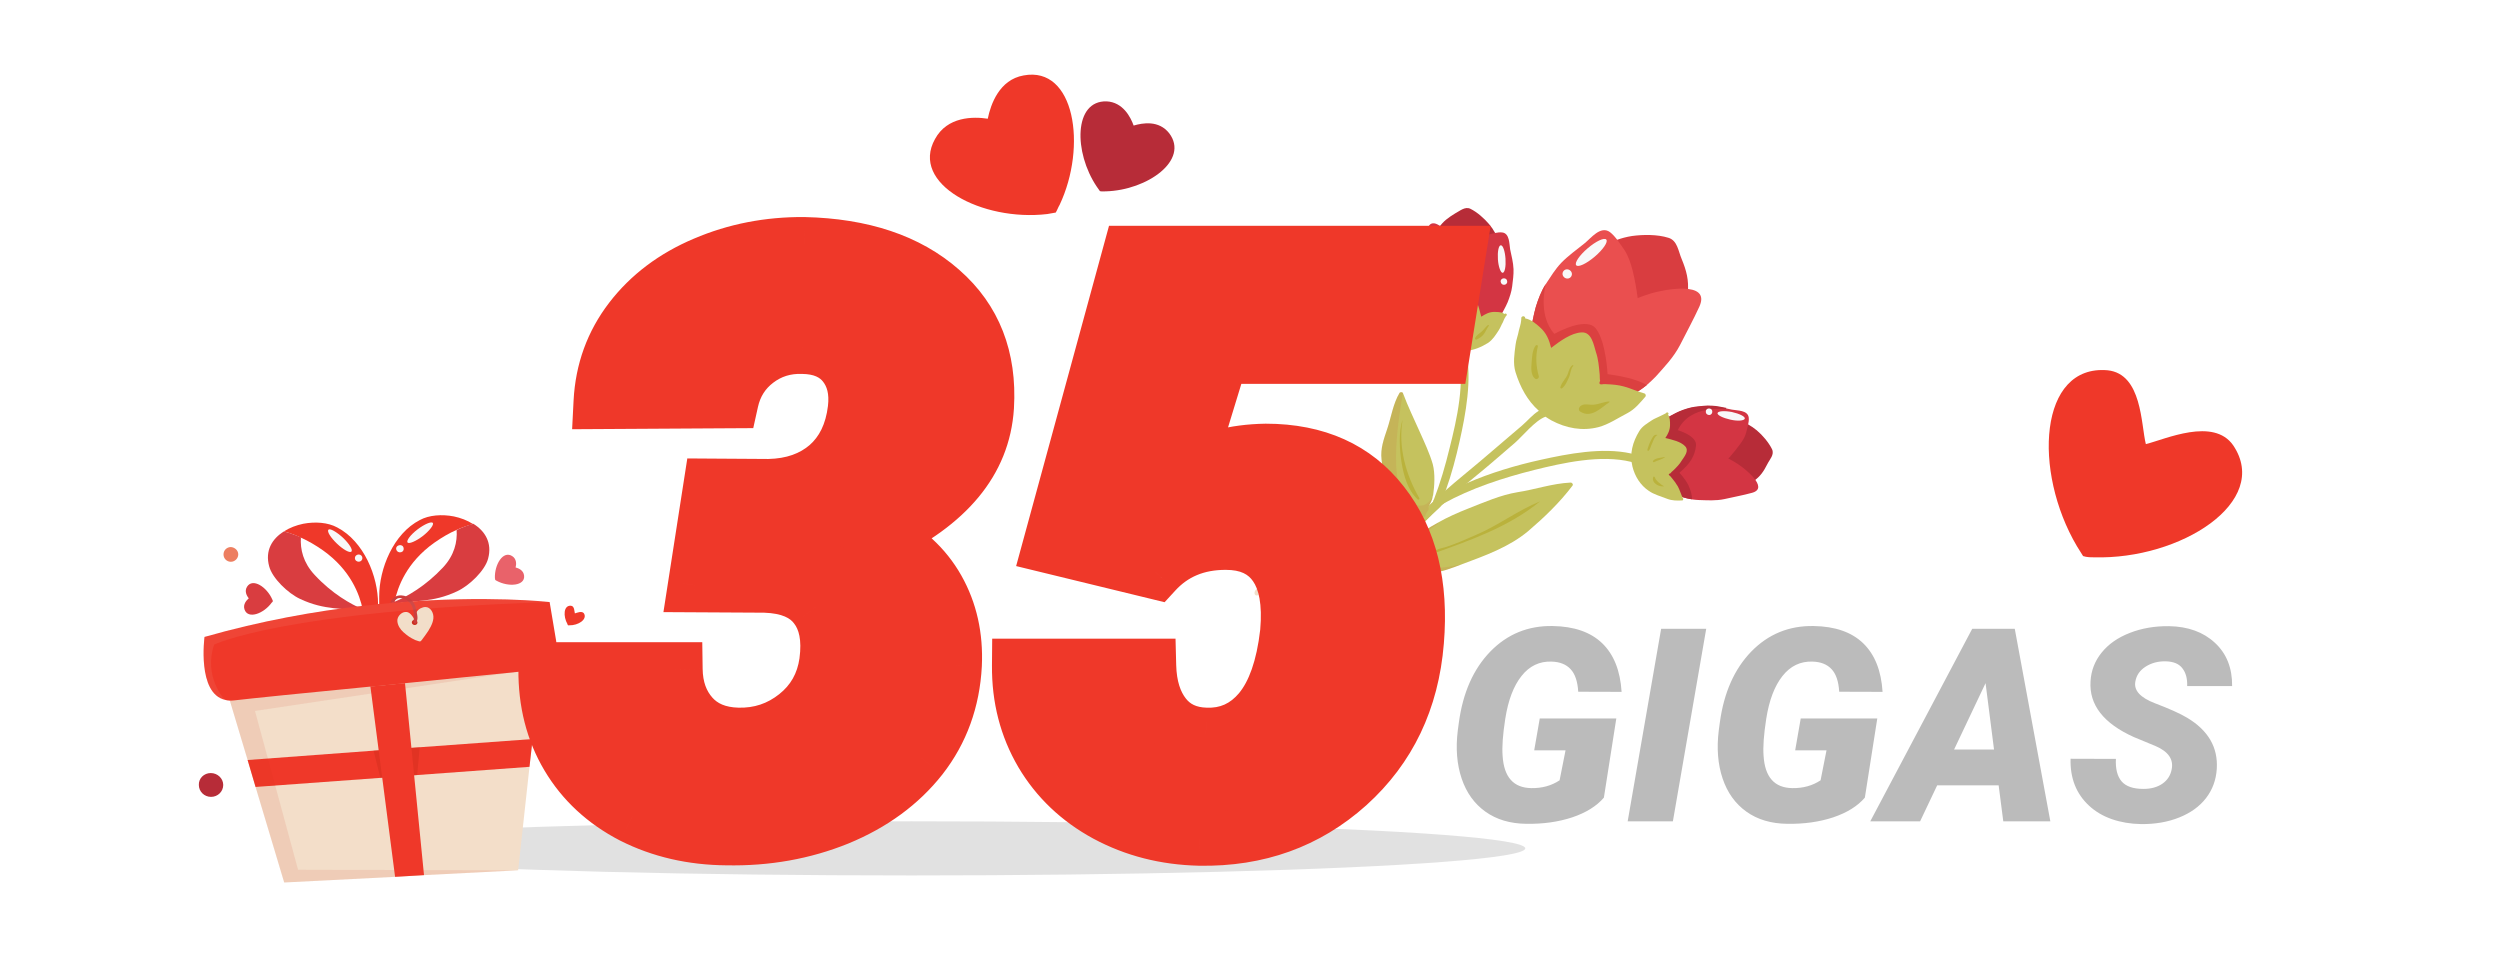 <svg width="277" height="106" viewBox="0 0 277 106" fill="none" xmlns="http://www.w3.org/2000/svg">
<g clip-path="url(#clip0)">
<g filter="url(#filter0_f)">
<ellipse cx="101" cy="94" rx="68" ry="3" fill="#C4C4C4" fill-opacity="0.5"/>
</g>
<g clip-path="url(#clip1)">
<path d="M117.405 22.702C117.24 22.971 117.141 23.282 116.975 23.551C116.649 23.629 116.364 23.639 116.037 23.717C108.824 24.569 100.814 20.379 103.599 15.406C104.957 12.898 107.833 12.904 109.445 13.154C109.761 11.584 110.716 8.827 113.421 8.357C119.09 7.297 120.465 16.226 117.405 22.702Z" fill="#EF3829"/>
<path d="M122.51 21.202C122.334 21.186 122.117 21.238 121.873 21.181C121.78 21.03 121.619 20.838 121.526 20.688C118.952 16.873 118.965 11.122 122.613 11.232C124.416 11.321 125.265 12.958 125.607 13.912C126.628 13.612 128.395 13.307 129.544 14.758C131.803 17.728 127.138 21.079 122.51 21.202Z" fill="#B72C38"/>
</g>
<g clip-path="url(#clip2)">
<path d="M24.734 86.974C24.734 87.697 24.137 88.294 23.383 88.294C22.628 88.294 22.032 87.697 22.032 86.974C22 86.251 22.597 85.654 23.351 85.654C24.105 85.654 24.734 86.251 24.734 86.974Z" fill="#B72C38"/>
<path d="M26.399 61.429C26.399 61.869 26.022 62.246 25.582 62.246C25.142 62.246 24.765 61.901 24.765 61.429C24.765 60.958 25.142 60.612 25.582 60.612C26.022 60.644 26.399 60.989 26.399 61.429Z" fill="#ED7E60"/>
<path d="M60.176 71.23L59.894 74.026L59.014 81.881L58.668 84.96L57.411 96.429L46.98 96.963L43.775 97.152L31.489 97.78L28.316 87.191L27.436 84.206L24.922 75.817L24.702 75.094L60.176 71.23Z" fill="#F3DEC9"/>
<path d="M59.014 81.884L58.668 84.963L46.226 85.874L42.141 86.188L28.316 87.194L27.436 84.209L41.387 83.172L46.508 82.795L59.014 81.884Z" fill="#EF3829"/>
<path opacity="0.1" d="M33.028 96.368L57.411 96.43L46.979 96.965L43.774 97.153L31.489 97.781L28.315 87.193L27.436 84.208L24.922 75.818L59.893 74.027L28.253 78.772L33.028 96.368Z" fill="#CB2C1C"/>
<path opacity="0.38" d="M46.508 82.794L46.225 85.873L42.141 86.187L41.387 83.171L46.508 82.794Z" fill="#CB2C1C"/>
<path d="M46.98 96.964L43.775 97.153L41.041 76.069L44.874 75.692L46.98 96.964Z" fill="#EF3829"/>
<path d="M41.889 66.926V68.12C41.889 68.12 41.889 68.12 41.858 68.12C41.858 68.12 41.826 68.12 41.795 68.12C41.795 68.12 41.795 68.12 41.764 68.12C41.544 68.057 40.978 67.9 40.193 67.554C39.847 65.858 38.841 63.156 35.794 60.987C34.945 60.391 34.128 59.919 33.343 59.574C32.683 59.259 32.054 59.039 31.457 58.882C32.086 58.474 32.84 58.191 33.594 58.034C34.914 57.783 36.328 57.877 37.365 58.442C40.318 59.982 41.889 63.847 41.889 66.926Z" fill="#EF3829"/>
<path d="M41.889 68.12L40.35 68.874C40.35 68.622 40.318 68.245 40.224 67.774C38.025 67.303 36.045 67.68 33.249 66.36C31.898 65.732 30.169 64.066 29.824 62.747C29.352 61.019 30.138 59.699 31.458 58.882C32.055 59.039 32.683 59.259 33.343 59.542C33.249 60.861 33.594 62.338 34.851 63.689C36.799 65.794 38.842 66.926 40.224 67.523C41.01 67.868 41.575 68.025 41.795 68.088C41.795 68.088 41.795 68.088 41.827 68.088C41.827 68.12 41.858 68.12 41.889 68.12Z" fill="#D93D40"/>
<path d="M42.015 66.078V67.272C42.015 67.272 42.015 67.272 42.047 67.272C42.047 67.272 42.078 67.272 42.109 67.272C42.109 67.272 42.109 67.272 42.141 67.272C42.361 67.209 42.926 67.052 43.712 66.707C44.057 65.01 45.063 62.308 48.111 60.14C48.959 59.543 49.776 59.071 50.562 58.726C51.221 58.411 51.85 58.223 52.415 58.066C51.787 57.657 51.033 57.375 50.279 57.218C48.959 56.966 47.545 57.06 46.508 57.626C43.586 59.134 42.015 62.999 42.015 66.078Z" fill="#EF3829"/>
<path d="M42.015 67.273L43.555 68.027C43.555 67.776 43.586 67.399 43.68 66.927C45.88 66.456 47.859 66.833 50.656 65.513C52.007 64.885 53.735 63.22 54.081 61.9C54.552 60.172 53.767 58.852 52.447 58.035C51.85 58.192 51.253 58.412 50.593 58.726C50.687 60.046 50.342 61.523 49.085 62.874C47.137 64.948 45.094 66.11 43.712 66.676C42.926 67.022 42.361 67.179 42.141 67.242C42.141 67.242 42.141 67.242 42.109 67.242C42.078 67.273 42.078 67.273 42.015 67.273C42.015 67.273 42.047 67.273 42.015 67.273Z" fill="#D93D40"/>
<path d="M58.668 74.311C58.668 74.311 52.164 74.971 44.906 75.694C43.649 75.819 42.361 75.945 41.073 76.071C34.286 76.73 27.75 77.39 25.896 77.61C25.551 77.642 25.236 77.642 24.954 77.547C21.812 76.856 22.66 70.572 22.66 70.572C28.944 68.781 34.946 67.713 40.256 67.116C40.287 67.116 40.319 67.116 40.381 67.116C41.544 66.99 42.675 66.864 43.743 66.77C43.775 66.77 43.806 66.77 43.838 66.77C54.049 65.922 60.899 66.707 60.899 66.707C60.899 66.707 60.899 66.707 61.622 71.012C62.093 74.185 58.668 74.311 58.668 74.311Z" fill="#EF3829"/>
<path d="M44.874 75.662C43.618 75.787 42.329 75.944 41.041 76.07L40.224 67.115C40.255 67.115 40.287 67.115 40.35 67.115C41.512 66.99 42.644 66.864 43.712 66.769C43.743 66.769 43.775 66.769 43.806 66.769L44.874 75.662Z" fill="#EF3829"/>
<path d="M47.451 69.911C47.231 70.257 46.98 70.571 46.728 70.917C46.602 71.074 46.571 71.105 46.383 71.043C46.005 70.917 46.005 70.917 46.005 70.917C45.408 70.634 45.157 70.446 44.686 70.037C44.34 69.723 44.057 69.283 44.026 68.812C43.995 68.34 44.434 67.838 44.906 67.806C45.408 67.743 45.723 68.309 45.974 68.717C46.005 68.435 45.974 68.12 46.131 67.869C46.257 67.618 46.477 67.429 46.76 67.335C47.357 67.084 47.828 67.461 47.985 68.058C48.142 68.686 47.797 69.346 47.451 69.911Z" fill="#F2DEC9"/>
<path d="M46.257 68.969C46.257 69.126 46.131 69.252 45.943 69.252C45.785 69.252 45.628 69.126 45.628 68.969C45.628 68.812 45.754 68.686 45.943 68.686C46.1 68.686 46.257 68.812 46.257 68.969Z" fill="#CB2C1C"/>
<path d="M46.257 68.466C46.257 68.654 46.194 68.78 46.163 68.969C46.131 69.189 45.786 69.094 45.817 68.874C45.911 68.309 45.88 67.743 45.66 67.178C45.566 66.989 45.409 66.769 45.22 66.612C44.969 66.361 44.592 66.235 44.215 66.266C43.963 66.298 43.775 66.486 43.649 66.738C43.523 66.738 43.366 66.769 43.241 66.769C43.555 65.889 44.592 65.732 45.409 66.298C45.534 66.392 45.629 66.486 45.691 66.581C45.943 66.895 46.069 67.272 46.131 67.649C46.194 67.932 46.257 68.215 46.257 68.466Z" fill="#CB3E3D"/>
<path opacity="0.09" d="M24.922 77.547C21.811 76.856 22.66 70.572 22.66 70.572C28.944 68.781 34.945 67.713 40.255 67.116C40.287 67.116 40.318 67.116 40.381 67.116C41.544 66.99 42.675 66.864 43.743 66.77C43.775 66.77 43.806 66.77 43.837 66.77C54.049 65.922 60.899 66.707 60.899 66.707C31.332 67.681 23.728 71.42 23.728 71.42C22.503 75.034 24.922 77.547 24.922 77.547Z" fill="#F7CCBD"/>
<path d="M46.854 59.386C46.068 59.983 45.314 60.297 45.157 60.108C45 59.92 45.471 59.26 46.257 58.663C47.042 58.066 47.796 57.752 47.953 57.94C48.111 58.129 47.608 58.789 46.854 59.386Z" fill="#F8F8F9"/>
<path d="M44.592 61.114C44.403 61.24 44.152 61.24 43.995 61.052C43.837 60.863 43.869 60.612 44.057 60.486C44.246 60.36 44.497 60.36 44.654 60.549C44.78 60.737 44.749 60.989 44.592 61.114Z" fill="#F8F8F9"/>
<path d="M37.993 59.574C38.685 60.234 39.125 60.925 38.936 61.114C38.748 61.303 38.025 60.894 37.334 60.234C36.642 59.574 36.202 58.883 36.391 58.695C36.548 58.506 37.271 58.914 37.993 59.574Z" fill="#F8F8F9"/>
<path d="M40.036 61.555C40.193 61.712 40.193 61.964 40.036 62.121C39.879 62.278 39.627 62.278 39.439 62.121C39.282 61.964 39.282 61.712 39.439 61.555C39.627 61.398 39.879 61.398 40.036 61.555Z" fill="#F8F8F9"/>
<path d="M55.023 64.35C54.961 64.319 54.898 64.287 54.866 64.256C54.866 64.193 54.866 64.13 54.835 64.067C54.772 62.559 55.746 60.957 56.752 61.617C57.254 61.931 57.223 62.528 57.129 62.873C57.474 62.968 58.008 63.188 58.071 63.785C58.197 64.916 56.343 65.073 55.023 64.35Z" fill="#E9626A"/>
<path d="M30.169 66.424C30.201 66.487 30.232 66.549 30.232 66.612C30.201 66.675 30.169 66.738 30.107 66.769C29.227 67.995 27.467 68.655 27.09 67.524C26.902 66.958 27.31 66.518 27.561 66.298C27.341 66.015 27.059 65.513 27.373 65.01C28.001 64.004 29.572 65.041 30.169 66.424Z" fill="#D93D40"/>
<path d="M63.067 69.284C63.035 69.284 62.973 69.284 62.941 69.284C62.91 69.252 62.878 69.221 62.878 69.158C62.376 68.278 62.438 67.053 63.255 67.116C63.664 67.147 63.632 67.744 63.695 67.964C63.915 67.901 64.481 67.65 64.701 67.964C65.109 68.624 64.072 69.315 63.067 69.284Z" fill="#EF3829"/>
</g>
<path d="M177.71 88.378C176.909 89.315 175.742 90.043 174.209 90.561C172.676 91.068 170.977 91.308 169.111 91.278C167.324 91.259 165.815 90.81 164.585 89.931C163.354 89.052 162.476 87.826 161.948 86.254C161.421 84.682 161.279 82.909 161.523 80.936L161.641 80.058C162.09 76.747 163.252 74.125 165.127 72.191C167.012 70.258 169.316 69.315 172.041 69.364C174.424 69.403 176.255 70.043 177.534 71.283C178.813 72.523 179.526 74.315 179.673 76.659L174.868 76.644C174.8 75.502 174.517 74.667 174.019 74.14C173.53 73.612 172.832 73.334 171.924 73.305C170.576 73.256 169.463 73.788 168.584 74.901C167.705 76.005 167.104 77.587 166.782 79.647C166.509 81.405 166.411 82.772 166.489 83.749C166.636 86.103 167.695 87.294 169.668 87.323C170.859 87.343 171.904 87.055 172.803 86.459L173.462 83.134H169.99L170.605 79.603H179.087L177.71 88.378ZM185.356 91H180.347L184.053 69.672H189.048L185.356 91ZM206.626 88.378C205.825 89.315 204.658 90.043 203.125 90.561C201.592 91.068 199.893 91.308 198.027 91.278C196.24 91.259 194.731 90.81 193.501 89.931C192.271 89.052 191.392 87.826 190.864 86.254C190.337 84.682 190.195 82.909 190.439 80.936L190.557 80.058C191.006 76.747 192.168 74.125 194.043 72.191C195.928 70.258 198.232 69.315 200.957 69.364C203.34 69.403 205.171 70.043 206.45 71.283C207.729 72.523 208.442 74.315 208.589 76.659L203.784 76.644C203.716 75.502 203.433 74.667 202.935 74.14C202.446 73.612 201.748 73.334 200.84 73.305C199.492 73.256 198.379 73.788 197.5 74.901C196.621 76.005 196.021 77.587 195.698 79.647C195.425 81.405 195.327 82.772 195.405 83.749C195.552 86.103 196.611 87.294 198.584 87.323C199.775 87.343 200.82 87.055 201.719 86.459L202.378 83.134H198.906L199.521 79.603H208.003L206.626 88.378ZM221.45 87.016H214.639L212.749 91H207.227L218.521 69.672H223.237L227.178 91H221.963L221.45 87.016ZM216.514 83.046H220.938L220 75.692L216.514 83.046ZM240.625 85.228C240.84 84.125 240.244 83.27 238.838 82.665L236.436 81.669C233.066 80.155 231.465 78.095 231.631 75.487C231.699 74.296 232.109 73.236 232.861 72.309C233.613 71.371 234.653 70.644 235.981 70.126C237.31 69.608 238.76 69.359 240.332 69.379C242.441 69.418 244.136 70.033 245.415 71.225C246.704 72.416 247.339 74.013 247.319 76.015H242.339C242.368 75.194 242.192 74.54 241.812 74.052C241.44 73.554 240.825 73.295 239.966 73.275C239.126 73.256 238.384 73.451 237.739 73.861C237.095 74.272 236.714 74.823 236.597 75.517C236.411 76.493 237.134 77.294 238.765 77.919C240.405 78.544 241.597 79.081 242.339 79.53C244.673 80.927 245.767 82.811 245.62 85.185C245.542 86.415 245.146 87.494 244.434 88.422C243.721 89.35 242.729 90.067 241.46 90.575C240.2 91.083 238.784 91.327 237.212 91.308C236.06 91.288 234.99 91.107 234.004 90.766C233.018 90.424 232.173 89.926 231.47 89.272C230.044 87.953 229.36 86.22 229.419 84.071L234.443 84.086C234.385 85.18 234.595 86.01 235.073 86.576C235.552 87.133 236.357 87.411 237.49 87.411C238.33 87.411 239.028 87.221 239.585 86.84C240.151 86.449 240.498 85.912 240.625 85.228Z" fill="#BBBBBB"/>
<path d="M185.692 35.475C184.857 36.054 183.442 35.799 182.488 35.772C180.06 35.628 177.39 33.696 176.642 31.365C176.449 30.776 176.207 27.17 177.344 27.308C177.439 27.315 177.461 27.341 177.505 27.392C178.512 26.754 179.621 26.339 180.832 26.148C182.064 25.982 183.644 25.963 184.857 26.346C185.862 26.64 185.959 27.843 186.323 28.685C186.865 29.995 187.141 31.046 187.007 32.446C186.902 33.466 186.603 34.829 185.692 35.475Z" fill="#D93D40"/>
<path d="M169.308 58.861C167.183 60.63 164.527 61.568 161.939 62.536C160.904 62.932 159.769 63.369 158.635 63.495C157.428 63.639 156.093 63.892 154.85 63.89C154.492 63.885 153.288 63.982 153.084 63.535C152.964 63.239 153.203 62.947 153.459 62.728C153.98 61.884 154.884 61.334 155.628 60.699C156.371 60.064 157.079 59.283 157.935 58.729C158.364 58.452 158.814 58.2 159.29 57.927C160.392 57.296 161.556 56.79 162.716 56.332C164.443 55.655 166.277 54.843 168.142 54.536C170.103 54.236 171.973 53.571 174.013 53.469C174.182 53.458 174.357 53.663 174.225 53.82C172.81 55.693 171.102 57.328 169.308 58.861Z" fill="#C5C25E"/>
<path d="M178.276 44.599C178.199 44.664 178.1 44.704 178.024 44.77C176.75 45.459 175.365 44.823 174.247 44.137C172.695 43.202 171.403 41.689 170.269 40.308C169.463 39.312 169.191 38.214 169.613 37.1C169.544 37.071 169.504 36.972 169.537 36.855C169.754 35.915 169.903 34.947 170.168 34.011C170.425 33.17 170.789 32.195 171.277 31.468C171.82 30.65 172.315 29.828 172.993 29.116C173.799 28.295 174.66 27.694 175.553 26.975C176.267 26.41 177.338 24.963 178.379 25.715C178.988 26.17 179.561 27.1 179.991 27.707C180.44 28.389 180.687 29.197 180.89 29.954C181.144 30.979 181.325 32.022 181.458 33.06C181.818 35.767 181.769 38.513 180.755 41.063C180.637 41.341 180.546 41.597 180.428 41.875C179.888 42.956 179.283 43.961 178.276 44.599Z" fill="#EA4F4F"/>
<path d="M182.47 42.658C181.294 43.618 179.797 44.408 178.275 44.599C177.504 44.682 176.718 44.644 176.002 44.324C174.704 43.792 173.569 43.032 172.906 41.737C172.447 40.887 172.269 39.797 172.556 38.887C172.443 38.807 172.359 38.657 172.513 38.525L172.59 38.459C172.667 38.394 172.792 38.332 172.894 38.244C172.894 38.244 172.894 38.244 172.92 38.222C172.945 38.201 172.945 38.201 172.971 38.179C173.993 37.351 175.055 36.621 176.139 35.918C176.618 35.597 177.12 35.302 177.599 34.981C178.782 34.237 180.103 33.552 181.435 33.035C181.93 32.835 182.445 32.661 182.936 32.508C184.235 32.108 189.605 31.026 188.297 33.959C187.633 35.413 186.851 36.834 186.143 38.237C185.438 39.593 184.449 40.614 183.452 41.731C183.115 42.064 182.803 42.374 182.47 42.658Z" fill="#EA4F4F"/>
<path d="M158.786 27.328C158.949 27.986 159.745 28.504 160.242 28.878C161.479 29.86 163.589 30.098 164.922 29.271C165.273 29.059 166.838 27.413 166.228 26.959C166.206 26.933 166.158 26.929 166.111 26.925C165.886 26.142 165.51 25.443 164.985 24.828C164.46 24.212 163.678 23.505 162.919 23.134C162.319 22.848 161.752 23.377 161.228 23.647C160.474 24.113 159.917 24.5 159.404 25.248C159.001 25.814 158.604 26.596 158.786 27.328Z" fill="#B72C38"/>
<path d="M158.73 35.311C159.09 36.2 160.022 36.513 160.87 36.675C161.999 36.908 163.28 36.746 164.395 36.547C165.218 36.42 165.779 35.986 166.051 35.267C166.098 35.27 166.171 35.252 166.201 35.183C166.461 34.605 166.788 34.105 167.052 33.48C167.262 32.947 167.479 32.318 167.549 31.726C167.624 31.086 167.72 30.472 167.699 29.825C167.664 29.057 167.479 28.373 167.323 27.619C167.226 27.037 167.272 25.845 166.442 25.756C165.945 25.693 165.283 25.904 164.818 26.034C164.306 26.161 163.852 26.46 163.471 26.741C161.541 28.167 159.731 29.89 158.97 32.269C158.628 33.27 158.333 34.275 158.73 35.311Z" fill="#D33543"/>
<path d="M162.495 36.084C161.631 36.423 160.779 36.308 159.921 35.977C159.431 35.819 159.026 35.5 158.676 35.09L158.588 34.987C158.15 34.474 157.844 33.805 157.634 33.142C157.441 32.553 157.321 31.946 157.341 31.398C157.346 30.418 157.253 29.477 157.474 28.491C157.674 27.478 157.873 26.465 158.142 25.482C158.146 25.435 158.146 25.435 158.146 25.435C158.382 24.569 158.952 24.614 159.518 25.017C160.288 25.556 161.087 26.647 161.364 27.076C161.532 27.376 161.725 27.654 161.889 28.002C162.18 28.551 162.443 29.169 162.661 29.737C162.781 30.033 162.875 30.351 162.97 30.67C163.308 31.844 163.693 33.022 163.91 34.211C163.906 34.259 163.928 34.285 163.946 34.358C163.965 34.431 163.983 34.504 164.001 34.577L164.019 34.65C164.033 34.771 163.935 34.811 163.839 34.804C163.601 35.407 163.062 35.866 162.495 36.084Z" fill="#D33543"/>
<path d="M176.705 28.43C175.782 29.218 174.864 29.648 174.645 29.391C174.426 29.135 174.994 28.295 175.917 27.507C176.84 26.719 177.759 26.289 177.978 26.546C178.197 26.802 177.628 27.642 176.705 28.43Z" fill="#F8F8F9"/>
<path d="M173.987 30.751C173.782 30.926 173.45 30.9 173.253 30.669C173.056 30.439 173.104 30.131 173.309 29.956C173.514 29.781 173.847 29.807 174.044 30.038C174.241 30.269 174.192 30.576 173.987 30.751Z" fill="#F8F8F9"/>
<path d="M166.81 28.677C166.863 29.518 166.737 30.202 166.496 30.23C166.28 30.237 166.022 29.571 165.968 28.73C165.915 27.889 166.041 27.205 166.282 27.177C166.524 27.148 166.756 27.836 166.81 28.677Z" fill="#F8F8F9"/>
<path d="M166.995 31.178C167.028 31.372 166.87 31.55 166.655 31.557C166.439 31.564 166.307 31.41 166.275 31.216C166.242 31.023 166.4 30.844 166.616 30.837C166.831 30.83 166.988 30.962 166.995 31.178Z" fill="#F8F8F9"/>
<path d="M191.451 46.738C190.599 46.623 189.927 46.355 189.967 46.143C189.986 45.905 190.71 45.819 191.515 45.93C192.366 46.045 193.039 46.313 192.998 46.525C192.983 46.715 192.281 46.828 191.451 46.738Z" fill="#F8F8F9"/>
<path d="M188.99 46.4C188.8 46.385 188.647 46.206 188.688 45.994C188.703 45.804 188.882 45.651 189.094 45.691C189.284 45.706 189.437 45.886 189.397 46.098C189.356 46.31 189.18 46.415 188.99 46.4Z" fill="#F8F8F9"/>
<path d="M160.206 34.493L159.961 34.569L158.636 34.991L158.589 34.987L157.608 35.292C157.55 35.12 157.513 34.974 157.43 34.824C157.233 34.282 157.231 33.708 157.25 33.16C157.258 33.065 157.382 33.003 157.426 33.054C157.495 33.084 157.565 33.113 157.634 33.142C157.441 32.553 157.322 31.946 157.341 31.398C157.347 30.418 157.254 29.477 157.475 28.491C157.674 27.478 157.874 26.466 158.143 25.482C158.054 26.002 157.498 29.712 158.853 32.545C159.177 33.288 159.603 33.943 160.206 34.493Z" fill="#B72C38"/>
<path d="M182.47 42.658C181.295 43.617 179.798 44.408 178.276 44.599C178.199 44.664 178.1 44.704 178.023 44.77C176.749 45.459 175.365 44.823 174.247 44.137C172.695 43.202 171.403 41.689 170.269 40.308C169.463 39.312 169.19 38.215 169.613 37.1C169.544 37.071 169.504 36.972 169.537 36.855C169.754 35.916 169.903 34.947 170.168 34.011C170.425 33.171 170.789 32.195 171.277 31.468C171.277 31.468 170.316 34.86 172.228 36.995C172.228 36.995 174.659 35.585 176.135 35.965C176.417 36.035 176.691 36.2 176.862 36.452C177.963 37.95 178.118 41.453 178.118 41.453C178.118 41.453 179.207 41.587 180.38 41.871C181.108 42.048 181.875 42.324 182.47 42.658Z" fill="#DB4040"/>
<path d="M157.198 57.763C157.121 57.828 157 57.843 156.935 57.766C156.373 57.315 155.744 57.098 155.262 56.534C154.916 56.076 154.599 55.549 154.329 55.026C153.597 53.7 153.223 52.38 153.076 50.909C152.932 49.702 153.325 48.657 153.7 47.539C154.138 46.234 154.353 44.721 155.068 43.534C155.149 43.421 155.412 43.417 155.449 43.564C156.001 45.042 156.701 46.484 157.331 47.897C157.819 48.988 158.412 50.254 158.75 51.429C159.026 52.479 158.943 53.835 158.787 54.899C158.787 54.899 158.787 54.899 158.761 54.921C158.698 55.418 158.478 55.783 158.254 56.196C158.254 56.196 158.254 56.196 158.276 56.222C158.32 56.273 158.312 56.368 158.283 56.438C158.177 56.573 158.092 56.733 157.986 56.868C157.982 56.916 157.957 56.938 157.953 56.985C157.949 57.033 157.945 57.08 157.916 57.15C157.89 57.172 157.89 57.172 157.865 57.194C157.835 57.263 157.762 57.281 157.689 57.299C157.531 57.478 157.374 57.657 157.198 57.763Z" fill="#C5C25E"/>
<path d="M192.224 53.924C191.592 53.755 191.081 52.949 190.665 52.462C189.688 51.213 189.447 49.114 190.272 47.744C190.467 47.401 192.123 45.81 192.575 46.443C192.597 46.469 192.593 46.516 192.589 46.564C193.36 46.792 194.047 47.181 194.653 47.683C195.281 48.211 195.96 49.006 196.331 49.752C196.641 50.375 196.073 50.904 195.816 51.434C195.42 52.215 195.038 52.807 194.28 53.321C193.724 53.708 192.926 54.123 192.224 53.924Z" fill="#B72C38"/>
<path d="M184.281 53.968C183.4 53.612 183.091 52.679 182.943 51.83C182.722 50.689 182.871 49.409 183.056 48.276C183.193 47.45 183.596 46.884 184.335 46.607C184.339 46.56 184.369 46.49 184.394 46.468C184.965 46.202 185.47 45.86 186.063 45.62C186.583 45.397 187.245 45.187 187.801 45.111C188.43 45.017 189.06 44.923 189.699 44.998C190.46 45.058 191.14 45.231 191.893 45.386C192.481 45.504 193.659 45.429 193.76 46.274C193.817 46.757 193.596 47.433 193.489 47.879C193.379 48.373 193.078 48.851 192.785 49.234C191.366 51.155 189.618 53.002 187.287 53.751C186.281 54.078 185.278 54.358 184.281 53.968Z" fill="#D33543"/>
<path d="M183.61 52.767C183.32 51.908 183.197 51.037 183.528 50.178C183.741 49.597 184.188 49.083 184.781 48.842C184.763 48.769 184.796 48.652 184.938 48.664L185.008 48.693C185.077 48.722 185.172 48.73 185.242 48.759C185.242 48.759 185.264 48.785 185.289 48.763C186.514 49.003 187.705 49.36 188.919 49.743C190.132 50.125 191.403 50.68 192.473 51.362C193.226 51.828 196.11 54.064 194.131 54.602C193.128 54.881 192.086 55.062 191.087 55.294C190.114 55.505 189.163 55.429 188.209 55.402C186.469 55.337 184.218 54.465 183.61 52.767Z" fill="#D33543"/>
<path d="M164.879 37.994C164.125 38.461 163.309 38.803 162.442 38.878C162.153 38.903 161.842 38.903 161.535 38.855C161.345 38.84 161.181 38.803 160.969 38.762C159.891 38.486 158.934 37.884 158.292 36.925C157.971 36.445 157.778 35.856 157.582 35.315C157.524 35.142 157.488 34.996 157.404 34.846C157.207 34.304 157.205 33.73 157.224 33.182C157.232 33.087 157.356 33.025 157.4 33.076C157.469 33.106 157.539 33.135 157.608 33.164C157.908 33.307 158.233 33.429 158.58 33.576C158.649 33.605 158.719 33.635 158.741 33.66C159.084 33.855 159.376 34.093 159.716 34.335C159.76 34.386 159.829 34.416 159.873 34.467L159.938 34.544C160.048 34.672 160.147 34.632 160.184 34.468C160.261 34.402 160.444 34.201 160.521 34.135C160.858 33.803 161.22 33.449 161.645 33.22C162.073 32.943 162.714 32.395 163.204 32.864C163.536 33.202 163.758 33.721 163.907 34.259C163.903 34.306 163.925 34.332 163.943 34.405C164.019 34.651 164.048 34.892 164.128 35.09C164.582 34.791 165.007 34.561 165.581 34.558C165.844 34.555 166.177 34.581 166.458 34.652C166.528 34.681 166.619 34.736 166.71 34.791L166.736 34.769C166.864 34.66 167.039 34.865 166.911 34.974C166.885 34.996 166.885 34.996 166.86 35.018C166.834 35.04 166.834 35.04 166.83 35.087C166.698 35.244 166.607 35.5 166.518 35.709C166.353 35.982 166.258 36.286 166.067 36.582C165.74 37.082 165.41 37.63 164.879 37.994Z" fill="#C5C25E"/>
<path d="M157.893 57.746C158.036 57.447 158.157 57.122 158.3 56.822C158.3 56.822 158.3 56.822 158.326 56.8C158.477 56.406 158.675 56.015 158.804 55.594C158.833 55.525 158.862 55.456 158.87 55.36C159.59 53.504 160.15 51.563 160.611 49.663C161.41 46.498 162.391 42.247 161.535 38.855C161.44 38.537 161.368 38.244 161.273 37.926C161.077 37.384 161.911 37.115 162.108 37.657C162.268 38.052 162.38 38.444 162.442 38.879C163.123 42.065 162.388 45.929 161.724 48.89C161.318 50.699 160.839 52.527 160.196 54.317C160.163 54.434 160.104 54.573 160.071 54.69C159.946 55.063 159.795 55.457 159.648 55.804C159.619 55.874 159.615 55.921 159.585 55.991C159.582 56.038 159.552 56.108 159.527 56.13C158.984 56.637 158.417 57.166 157.893 57.746Z" fill="#C5C25E"/>
<path d="M144.579 76.16C145.713 72.4 148.301 69.304 150.508 66.178C152.261 63.662 153.831 61.036 155.81 58.681C156.129 58.276 156.496 57.874 156.858 57.52C157.485 56.852 158.108 56.232 158.778 55.615C158.958 55.462 159.09 55.305 159.269 55.152C159.577 54.889 159.863 54.601 160.196 54.316C161.482 53.174 162.808 52.131 164.115 51.014L168.653 47.14C169.243 46.636 169.8 45.939 170.503 45.516C169.229 44.387 168.439 42.89 167.923 41.247C167.617 40.267 167.799 39.181 167.925 38.187C167.992 37.642 168.197 37.156 168.286 36.637C168.36 36.308 168.511 35.913 168.541 35.533C168.544 35.485 168.548 35.438 168.552 35.39C168.556 35.343 168.556 35.343 168.559 35.295C168.509 35.028 168.948 34.919 168.995 35.234L168.991 35.281C169.605 35.378 170.211 35.88 170.635 36.272C171.35 36.902 171.648 37.667 171.866 38.545C172.807 37.83 174.104 36.856 175.278 36.83C176.356 36.795 176.58 38.2 176.827 39.008C177.1 39.795 177.157 40.589 177.236 41.408C177.269 41.602 177.235 42.03 177.293 42.202C177.124 42.523 177.234 42.651 177.647 42.564C177.768 42.55 177.91 42.561 178.005 42.569C178.649 42.595 179.267 42.644 179.899 42.814C180.696 43.02 181.408 43.387 182.205 43.593C182.322 43.627 182.402 43.824 182.321 43.937C181.717 44.631 181.159 45.328 180.336 45.766C179.289 46.305 178.227 47.034 177.104 47.328C175.322 47.785 173.531 47.453 171.902 46.583C171.65 46.443 171.445 46.308 171.241 46.172C170.084 46.583 168.677 48.361 167.831 49.084C166.574 50.156 165.314 51.276 164.036 52.323C163.523 52.761 163.014 53.151 162.501 53.589C161.608 54.308 160.732 55.1 159.882 55.87C159.78 55.957 159.651 56.067 159.571 56.18C159.003 56.709 158.435 57.238 157.889 57.793C157.735 57.924 157.629 58.059 157.475 58.191C154.947 60.837 153.185 64.07 151.04 67.009C148.943 69.952 146.483 72.939 145.412 76.513C145.254 77.003 144.417 76.698 144.579 76.16Z" fill="#C5C25E"/>
<path d="M187.474 55.32C187.12 55.268 186.743 55.19 186.371 55.065C185.647 54.841 184.956 54.499 184.445 54.005C184.376 53.975 184.329 53.971 184.259 53.942C183.378 53.586 183.069 52.653 182.921 51.804C182.7 50.663 182.871 49.409 183.034 48.25C183.171 47.424 183.574 46.858 184.314 46.581C184.317 46.534 184.321 46.486 184.372 46.442C184.57 46.362 184.72 46.278 184.896 46.173C185.269 45.987 185.646 45.754 186.067 45.572C186.587 45.35 187.249 45.139 187.805 45.063C188.456 44.995 189.085 44.901 189.703 44.95C190.252 44.969 190.767 45.105 191.286 45.194L191.202 45.355C191.202 45.355 187.279 44.758 185.902 47.663C185.902 47.663 188.077 48.289 187.917 49.4C187.784 50.49 187.336 51.315 186.08 52.388C186.08 52.388 186.678 52.985 187.071 53.757C187.315 54.303 187.49 54.819 187.474 55.32Z" fill="#B72C38"/>
<path d="M184.728 55.27C184.055 55.002 183.259 54.796 182.692 54.392C181.761 53.769 181.145 52.788 180.873 51.69C180.528 50.3 180.897 48.966 181.638 47.757C181.968 47.209 182.543 46.896 183.048 46.553C183.3 46.382 183.644 46.265 183.919 46.119C184.095 46.014 184.34 45.937 184.541 45.81C184.567 45.788 184.593 45.766 184.593 45.766C184.618 45.744 184.618 45.744 184.618 45.744C184.724 45.609 184.951 45.77 184.845 45.906C184.845 45.906 184.845 45.906 184.819 45.927C185.034 46.231 185.044 46.71 185.04 47.069C185.042 47.643 184.815 48.103 184.518 48.534C185.245 48.711 186.21 48.907 186.717 49.449C187.181 49.94 186.627 50.59 186.356 50.999C186.106 51.433 185.769 51.765 185.407 52.119C185.304 52.207 185.125 52.36 185.07 52.452C184.85 52.506 184.842 52.601 185.069 52.762C185.113 52.814 185.156 52.865 185.222 52.942C185.485 53.249 185.7 53.553 185.911 53.905C186.141 54.33 186.268 54.842 186.497 55.266C186.516 55.34 186.482 55.456 186.387 55.449C185.835 55.477 185.261 55.48 184.728 55.27Z" fill="#C5C25E"/>
<path d="M181.682 51.444C181.379 51.348 181.075 51.252 180.746 51.178C177.369 50.338 173.133 51.295 169.986 52.075C166.522 52.95 163.013 54.084 159.886 55.822C159.788 55.862 159.711 55.928 159.612 55.968C159.26 56.179 158.909 56.391 158.557 56.602C158.459 56.642 158.356 56.73 158.279 56.795C157.799 57.116 157.294 57.459 156.858 57.831C156.503 58.09 156.144 58.397 155.811 58.681C156.13 58.276 156.496 57.874 156.859 57.52C157.486 56.852 158.108 56.232 158.779 55.615C158.808 55.546 158.838 55.477 158.845 55.382C158.995 55.298 159.12 55.236 159.27 55.152C159.544 55.006 159.819 54.86 160.071 54.689C160.869 54.274 161.689 53.884 162.505 53.542C165.155 52.388 167.947 51.556 170.745 50.94C173.69 50.287 177.528 49.538 180.701 50.242C181.125 50.324 181.545 50.452 181.918 50.578C182.499 50.791 182.219 51.606 181.682 51.444Z" fill="#C5C25E"/>
<path d="M170.496 41.666C170.194 40.638 170.123 39.413 170.396 38.382C170.429 38.265 170.268 38.181 170.166 38.268C169.766 38.787 169.75 39.598 169.701 40.216C169.66 40.739 169.596 41.547 170.067 41.943C170.246 42.101 170.572 41.911 170.496 41.666Z" fill="#BAB23C"/>
<path d="M173.831 41.833C174.029 41.442 174.001 40.89 174.316 40.532C174.368 40.488 174.276 40.433 174.251 40.455C173.925 40.645 173.844 41.069 173.722 41.394C173.535 41.953 173.026 42.343 172.886 42.906C172.856 42.976 172.944 43.078 173.043 43.038C173.42 42.805 173.659 42.202 173.831 41.833Z" fill="#BAB23C"/>
<path d="M178.309 44.482C177.709 44.507 177.16 44.798 176.535 44.845C176.03 44.877 175.475 44.641 175.061 45.039C174.903 45.218 174.881 45.503 175.111 45.617C176.342 46.384 177.419 45.154 178.327 44.556C178.353 44.534 178.309 44.482 178.309 44.482Z" fill="#BAB23C"/>
<path d="M160.99 36.971C160.746 36.736 160.398 36.589 160.103 36.398C159.694 36.127 159.435 35.772 159.051 35.478C159.029 35.453 159.004 35.475 159.026 35.5C159.467 36.276 160.153 36.665 160.909 37.084C160.957 37.087 161.034 37.022 160.99 36.971Z" fill="#BAB23C"/>
<path d="M162.342 35.906C162.39 35.599 162.39 35.288 162.46 35.007C162.464 34.959 162.417 34.955 162.391 34.977C162.123 35.339 162.001 35.975 162.11 36.414C162.128 36.487 162.176 36.491 162.227 36.447C162.429 36.319 162.327 36.096 162.342 35.906Z" fill="#BAB23C"/>
<path d="M164.406 37.025C164.483 36.959 164.908 36.108 164.956 36.112C164.978 36.137 164.982 36.09 164.982 36.09C164.96 36.064 164.938 36.039 164.916 36.013C164.894 35.987 164.868 36.009 164.868 36.009C164.586 36.25 164.396 36.546 164.114 36.787C163.857 37.005 163.583 37.151 163.439 37.451C163.384 37.542 163.494 37.67 163.593 37.63C163.915 37.488 164.193 37.295 164.406 37.025Z" fill="#BAB23C"/>
<path d="M183.032 49.183C183.175 48.883 183.315 48.32 183.659 48.204C183.382 48.086 183.173 48.309 183.059 48.539C182.809 48.974 182.659 49.369 182.526 49.836C182.497 49.906 182.61 49.986 182.661 49.943C182.866 49.767 182.893 49.435 183.032 49.183Z" fill="#BAB23C"/>
<path d="M184.521 50.616C184.13 50.728 183.365 50.716 183.145 51.081C183.116 51.151 183.182 51.228 183.255 51.209C183.679 50.98 184.137 50.944 184.521 50.616Z" fill="#BAB23C"/>
<path d="M184.383 53.881C184.083 53.737 183.43 53.231 183.361 52.891C183.321 52.792 183.204 52.759 183.171 52.876C182.976 53.531 183.849 53.982 184.383 53.881Z" fill="#BAB23C"/>
<path d="M170.645 55.547C168.175 56.548 166.01 58.219 163.536 59.267C162.471 59.733 161.381 60.221 160.276 60.588C159.712 60.759 159.156 60.834 158.651 61.177C158.574 61.243 158.683 61.371 158.757 61.353C162.965 59.844 167.169 58.382 170.645 55.547C170.671 55.525 170.693 55.551 170.645 55.547Z" fill="#BAB23C"/>
<path d="M157.258 55.185C155.764 52.604 154.907 49.523 155.406 46.525C154.943 47.852 155.071 49.871 155.295 51.275C155.541 52.706 155.965 54.293 157.057 55.312C157.144 55.415 157.342 55.335 157.258 55.185Z" fill="#BAB23C"/>
<path d="M191.733 46.498C190.91 46.314 190.242 45.998 190.308 45.764C190.349 45.552 191.047 45.488 191.895 45.65C192.718 45.835 193.386 46.151 193.32 46.384C193.254 46.618 192.555 46.683 191.733 46.498Z" fill="#F8F8F9"/>
<path d="M189.288 45.97C189.076 45.929 188.97 45.753 189.011 45.541C189.026 45.351 189.227 45.224 189.439 45.264C189.651 45.305 189.757 45.481 189.716 45.693C189.676 45.905 189.474 46.032 189.288 45.97Z" fill="#F8F8F9"/>
<path opacity="0.09" d="M157.641 57.296C157.51 57.453 157.352 57.631 157.198 57.763C157.121 57.828 157 57.843 156.935 57.766C156.373 57.315 155.744 57.098 155.262 56.534C154.916 56.076 154.599 55.549 154.329 55.026C153.597 53.7 153.223 52.38 153.076 50.909C152.932 49.702 153.325 48.657 153.7 47.539C154.138 46.234 154.353 44.721 155.068 43.534C155.149 43.421 155.412 43.417 155.449 43.564C155.449 43.564 153.554 53.028 155.708 55.134C157.726 57.135 158.67 55.177 158.758 54.968C158.695 55.466 158.474 55.831 158.251 56.244C158.251 56.244 158.251 56.244 158.272 56.269C158.316 56.321 158.309 56.416 158.279 56.485C158.173 56.62 158.089 56.781 157.982 56.916C157.979 56.964 157.953 56.985 157.949 57.033C157.945 57.08 157.942 57.128 157.912 57.197C157.887 57.219 157.887 57.219 157.861 57.241C157.762 57.281 157.711 57.325 157.641 57.296Z" fill="#CB2C1C"/>
<path opacity="0.09" d="M161.939 62.536C160.903 62.933 159.769 63.37 158.635 63.495C157.428 63.639 156.093 63.893 154.849 63.89C154.491 63.886 153.288 63.982 153.084 63.536C152.964 63.239 153.202 62.947 153.458 62.728C153.979 61.885 154.884 61.334 155.627 60.7C156.371 60.065 157.078 59.283 157.935 58.729C158.363 58.452 158.813 58.201 159.289 57.928L159.304 58.048C159.304 58.048 155.024 60.771 156.03 62.262C157.044 63.657 161.672 62.587 161.939 62.536Z" fill="#CB2C1C"/>
<path d="M157.263 78.764C157.166 77.561 156.772 77.099 155.739 76.563C154.062 75.69 153.926 74.077 154.511 72.425C154.904 71.38 155.104 70.057 154.664 68.97C154.485 68.501 154.168 67.974 153.814 67.611C153.792 67.586 153.164 67.058 152.737 66.713C153.041 66.809 153.318 66.927 153.596 67.044C154.542 67.478 155.617 67.801 156.625 68.048C157.517 68.262 159.704 68.435 159.721 67.001C159.727 65.71 157.59 64.92 156.595 64.794C155.009 64.597 152.708 64.654 151.346 65.552C151.303 65.5 151.255 65.496 151.211 65.445C151.189 65.419 151.164 65.441 151.142 65.416C151.069 65.123 151.074 64.765 151.019 64.545C150.91 64.106 150.776 63.689 150.594 63.268C150.255 62.404 149.822 61.533 149.385 60.71C148.842 59.71 147.499 58.241 146.265 59.029C145.284 59.645 146.031 61.091 146.497 61.845C146.964 62.599 147.632 63.226 148.201 63.892C148.529 64.277 148.836 64.636 149.216 64.977C148.693 64.936 148.214 64.946 147.804 64.985C146.209 65.194 145.081 66.468 143.356 65.902C142.402 65.563 141.336 64.523 140.264 64.773C139.851 64.86 138.888 65.238 139.012 65.798C139.084 66.091 139.545 66.008 139.447 65.737C139.389 65.565 140.373 65.212 140.494 65.198C141.093 65.173 141.933 65.742 142.463 65.999C143.128 66.362 143.852 66.586 144.598 66.526C145.486 66.476 146.197 65.958 147.035 65.642C147.748 65.387 148.974 65.317 149.939 65.512C150.212 65.677 150.439 65.839 150.614 66.044C150.723 66.172 150.895 66.114 150.976 66.001C151.064 66.103 151.162 66.063 151.239 65.997C151.444 66.133 151.696 66.272 151.952 66.364C151.948 66.412 151.992 66.463 152.014 66.489C152.783 67.65 154.183 68.095 154.443 69.646C154.685 71.124 153.904 72.234 153.7 73.605C153.615 74.387 153.872 75.675 154.448 76.246C154.649 76.429 155.066 76.606 155.292 76.767C156.209 77.27 156.727 77.669 156.809 78.752C156.875 79.14 157.288 79.053 157.263 78.764ZM150.034 65.209C149.965 65.179 149.873 65.124 149.83 65.073C149.085 64.512 148.549 63.729 147.958 63.036C147.542 62.549 147.122 62.11 146.783 61.557C146.36 60.854 145.87 59.189 147.346 59.569C148.871 59.952 149.419 61.789 150.035 63.081C150.319 63.725 150.625 64.394 150.711 65.119C150.725 65.239 150.74 65.36 150.758 65.433C150.48 65.316 150.272 65.228 150.034 65.209ZM155.794 65.257C156.415 65.258 157.011 65.281 157.588 65.542C157.84 65.681 158.136 65.872 158.363 66.033C158.907 66.411 159.313 66.419 158.993 67.135C158.431 68.502 156.053 67.429 154.978 67.105C154.346 66.936 153.794 66.653 153.217 66.392C152.753 66.212 152.238 66.076 151.799 65.874C152.927 65.222 154.576 65.232 155.794 65.257Z" fill="#F2DEC9"/>
<path d="M78.721 53.812L85.181 53.855C87.817 53.797 89.985 53.035 91.685 51.57C93.384 50.076 94.394 47.996 94.717 45.33C94.951 43.338 94.556 41.697 93.53 40.408C92.505 39.119 90.967 38.46 88.916 38.431C87.012 38.372 85.327 38.899 83.862 40.013C82.397 41.126 81.46 42.605 81.05 44.451L66.548 44.539C66.724 41.082 67.837 38.02 69.888 35.355C71.939 32.688 74.663 30.638 78.061 29.202C81.489 27.737 85.166 27.02 89.092 27.049C95.537 27.195 100.605 28.895 104.297 32.147C107.988 35.369 109.673 39.676 109.351 45.066C108.97 51.102 105.029 55.877 97.529 59.393C100.371 60.799 102.495 62.747 103.901 65.237C105.308 67.728 105.938 70.54 105.791 73.675C105.586 77.601 104.341 81.028 102.056 83.958C99.77 86.858 96.709 89.1 92.871 90.682C89.033 92.234 84.917 92.967 80.522 92.879C76.685 92.85 73.198 92.044 70.064 90.462C66.958 88.851 64.57 86.639 62.9 83.826C61.23 81.014 60.41 77.791 60.44 74.158H74.853C74.883 76.238 75.498 77.952 76.699 79.3C77.9 80.647 79.585 81.351 81.753 81.409C84.185 81.468 86.338 80.75 88.213 79.256C90.088 77.762 91.201 75.799 91.553 73.367C91.904 70.76 91.509 68.724 90.366 67.259C89.253 65.765 87.378 64.974 84.741 64.886L77.007 64.842L78.721 53.812ZM116.294 60.535L125.171 28.016H161.646L159.8 39.529H135.322L131.411 52.317C133.784 50.794 136.729 50.003 140.244 49.944C145.869 49.944 150.19 51.893 153.208 55.789C156.255 59.685 157.515 64.783 156.987 71.082C156.46 77.586 153.926 82.889 149.385 86.99C144.844 91.062 139.351 93.04 132.905 92.923C129.126 92.835 125.684 91.956 122.578 90.286C119.502 88.616 117.114 86.346 115.415 83.475C113.716 80.574 112.881 77.337 112.91 73.763H127.324C127.383 76.048 127.954 77.879 129.038 79.256C130.122 80.633 131.646 81.351 133.608 81.409C136.011 81.497 138.003 80.603 139.585 78.728C141.167 76.824 142.178 73.939 142.617 70.071C142.91 66.819 142.471 64.358 141.299 62.688C140.127 60.989 138.296 60.14 135.806 60.14C132.612 60.14 130.02 61.224 128.027 63.392L116.294 60.535Z" fill="#EF3829"/>
<path d="M78.721 53.812L78.741 50.812L76.154 50.794L75.756 53.351L78.721 53.812ZM85.181 53.855L85.16 56.855L85.204 56.856L85.247 56.855L85.181 53.855ZM91.685 51.57L93.643 53.843L93.654 53.833L93.666 53.823L91.685 51.57ZM94.717 45.33L97.695 45.69L97.696 45.681L94.717 45.33ZM88.916 38.431L88.824 41.429L88.849 41.43L88.873 41.43L88.916 38.431ZM81.05 44.451L81.068 47.451L83.46 47.437L83.978 45.102L81.05 44.451ZM66.548 44.539L63.552 44.387L63.391 47.558L66.566 47.539L66.548 44.539ZM78.061 29.202L79.229 31.966L79.24 31.961L78.061 29.202ZM89.092 27.049L89.16 24.05L89.137 24.049L89.114 24.049L89.092 27.049ZM104.297 32.147L102.314 34.398L102.324 34.406L104.297 32.147ZM109.351 45.066L112.345 45.255L112.345 45.245L109.351 45.066ZM97.529 59.393L96.256 56.676L90.617 59.319L96.199 62.081L97.529 59.393ZM105.791 73.675L108.787 73.831L108.787 73.823L108.788 73.815L105.791 73.675ZM102.056 83.958L104.412 85.815L104.417 85.809L104.421 85.803L102.056 83.958ZM92.871 90.682L93.996 93.463L94.005 93.459L94.014 93.455L92.871 90.682ZM80.522 92.879L80.582 89.879L80.564 89.879L80.545 89.879L80.522 92.879ZM70.064 90.462L68.682 93.125L68.697 93.133L68.712 93.14L70.064 90.462ZM60.44 74.158V71.158H57.464L57.44 74.134L60.44 74.158ZM74.853 74.158L77.853 74.116L77.812 71.158H74.853V74.158ZM81.753 81.409L81.672 84.408L81.681 84.408L81.753 81.409ZM91.553 73.367L94.522 73.796L94.524 73.782L94.526 73.768L91.553 73.367ZM90.366 67.259L87.961 69.051L87.98 69.078L88.001 69.104L90.366 67.259ZM84.741 64.886L84.841 61.887L84.8 61.886L84.758 61.886L84.741 64.886ZM77.007 64.842L74.042 64.381L73.508 67.822L76.99 67.842L77.007 64.842ZM78.7 56.812L85.16 56.855L85.201 50.855L78.741 50.812L78.7 56.812ZM85.247 56.855C88.452 56.783 91.328 55.839 93.643 53.843L89.726 49.298C88.643 50.231 87.183 50.81 85.114 50.856L85.247 56.855ZM93.666 53.823C96.019 51.754 97.302 48.944 97.695 45.69L91.739 44.97C91.487 47.048 90.749 48.398 89.704 49.317L93.666 53.823ZM97.696 45.681C98.002 43.079 97.506 40.587 95.878 38.541L91.183 42.276C91.605 42.807 91.9 43.597 91.737 44.98L97.696 45.681ZM95.878 38.541C94.158 36.379 91.668 35.47 88.959 35.431L88.873 41.43C90.266 41.45 90.851 41.86 91.183 42.276L95.878 38.541ZM89.008 35.432C86.444 35.353 84.08 36.079 82.047 37.624L85.678 42.401C86.575 41.719 87.58 41.391 88.824 41.429L89.008 35.432ZM82.047 37.624C80.001 39.18 78.681 41.283 78.121 43.8L83.978 45.102C84.239 43.928 84.794 43.072 85.678 42.401L82.047 37.624ZM81.032 41.451L66.53 41.539L66.566 47.539L81.068 47.451L81.032 41.451ZM69.544 44.691C69.69 41.824 70.598 39.352 72.266 37.184L67.51 33.525C65.076 36.689 63.758 40.34 63.552 44.387L69.544 44.691ZM72.266 37.184C73.97 34.967 76.26 33.22 79.229 31.966L76.894 26.439C73.066 28.056 69.907 30.41 67.51 33.525L72.266 37.184ZM79.24 31.961C82.269 30.667 85.534 30.022 89.069 30.049L89.114 24.049C84.798 24.017 80.71 24.808 76.883 26.444L79.24 31.961ZM89.024 30.048C94.985 30.183 99.299 31.741 102.314 34.398L106.28 29.895C101.912 26.048 96.089 24.207 89.16 24.05L89.024 30.048ZM102.324 34.406C105.237 36.95 106.629 40.316 106.356 44.887L112.345 45.245C112.716 39.036 110.739 33.788 106.27 29.887L102.324 34.406ZM106.357 44.877C106.07 49.425 103.181 53.43 96.256 56.676L98.803 62.109C106.877 58.324 111.87 52.778 112.345 45.255L106.357 44.877ZM96.199 62.081C98.562 63.251 100.211 64.802 101.289 66.713L106.514 63.762C104.78 60.692 102.18 58.347 98.86 56.704L96.199 62.081ZM101.289 66.713C102.391 68.664 102.917 70.907 102.794 73.535L108.788 73.815C108.958 70.173 108.224 66.791 106.514 63.762L101.289 66.713ZM102.795 73.518C102.62 76.868 101.574 79.697 99.69 82.113L104.421 85.803C107.107 82.359 108.552 78.334 108.787 73.831L102.795 73.518ZM99.699 82.101C97.771 84.549 95.15 86.498 91.728 87.908L94.014 93.455C98.268 91.702 101.77 89.168 104.412 85.815L99.699 82.101ZM91.746 87.901C88.307 89.292 84.597 89.96 80.582 89.879L80.463 95.878C85.237 95.974 89.759 95.177 93.996 93.463L91.746 87.901ZM80.545 89.879C77.126 89.853 74.1 89.139 71.415 87.784L68.712 93.14C72.296 94.949 76.244 95.846 80.5 95.879L80.545 89.879ZM71.445 87.799C68.801 86.427 66.844 84.592 65.48 82.295L60.321 85.358C62.297 88.686 65.115 91.274 68.682 93.125L71.445 87.799ZM65.48 82.295C64.12 80.003 63.414 77.33 63.439 74.182L57.44 74.134C57.406 78.252 58.341 82.024 60.321 85.358L65.48 82.295ZM60.44 77.158H74.853V71.158H60.44V77.158ZM71.854 74.201C71.892 76.885 72.706 79.329 74.46 81.296L78.939 77.304C78.29 76.576 77.874 75.591 77.853 74.116L71.854 74.201ZM74.46 81.296C76.321 83.384 78.857 84.332 81.672 84.408L81.834 78.41C80.313 78.369 79.48 77.911 78.939 77.304L74.46 81.296ZM81.681 84.408C84.805 84.484 87.648 83.542 90.082 81.602L86.343 76.91C85.028 77.958 83.564 78.452 81.825 78.41L81.681 84.408ZM90.082 81.602C92.571 79.619 94.064 76.963 94.522 73.796L88.584 72.938C88.338 74.635 87.605 75.904 86.343 76.91L90.082 81.602ZM94.526 73.768C94.94 70.698 94.547 67.741 92.732 65.414L88.001 69.104C88.471 69.706 88.869 70.821 88.58 72.966L94.526 73.768ZM92.772 65.466C90.913 62.972 87.992 61.992 84.841 61.887L84.641 67.884C86.764 67.955 87.593 68.557 87.961 69.051L92.772 65.466ZM84.758 61.886L77.024 61.842L76.99 67.842L84.724 67.886L84.758 61.886ZM79.971 65.302L81.685 54.272L75.756 53.351L74.042 64.381L79.971 65.302ZM116.294 60.535L113.4 59.745L112.588 62.721L115.584 63.45L116.294 60.535ZM125.171 28.016V25.016H122.88L122.277 27.226L125.171 28.016ZM161.646 28.016L164.608 28.491L165.165 25.016H161.646V28.016ZM159.8 39.529V42.529H162.357L162.762 40.004L159.8 39.529ZM135.322 39.529V36.529H133.103L132.453 38.652L135.322 39.529ZM131.411 52.317L128.542 51.44L126.151 59.259L133.032 54.842L131.411 52.317ZM140.244 49.944V46.944H140.219L140.194 46.945L140.244 49.944ZM153.208 55.789L150.836 57.626L150.845 57.637L153.208 55.789ZM156.987 71.082L153.998 70.832L153.997 70.84L156.987 71.082ZM149.385 86.99L151.388 89.224L151.396 89.216L149.385 86.99ZM132.905 92.923L132.836 95.922L132.843 95.922L132.851 95.922L132.905 92.923ZM122.578 90.286L121.147 92.923L121.157 92.928L122.578 90.286ZM115.415 83.475L112.827 84.991L112.833 85.003L115.415 83.475ZM112.91 73.763V70.763H109.935L109.91 73.738L112.91 73.763ZM127.324 73.763L130.323 73.686L130.248 70.763H127.324V73.763ZM133.608 81.409L133.718 78.411L133.708 78.411L133.698 78.41L133.608 81.409ZM139.585 78.728L141.878 80.663L141.885 80.654L141.893 80.646L139.585 78.728ZM142.617 70.071L145.598 70.41L145.602 70.375L145.605 70.341L142.617 70.071ZM141.299 62.688L138.829 64.392L138.836 64.402L138.843 64.412L141.299 62.688ZM128.027 63.392L127.318 66.306L129.038 66.725L130.236 65.421L128.027 63.392ZM119.188 61.325L128.065 28.806L122.277 27.226L113.4 59.745L119.188 61.325ZM125.171 31.016H161.646V25.016H125.171V31.016ZM158.683 27.541L156.838 39.054L162.762 40.004L164.608 28.491L158.683 27.541ZM159.8 36.529H135.322V42.529H159.8V36.529ZM132.453 38.652L128.542 51.44L134.28 53.195L138.191 40.407L132.453 38.652ZM133.032 54.842C134.832 53.686 137.199 52.995 140.294 52.944L140.194 46.945C136.258 47.01 132.736 47.902 129.79 49.793L133.032 54.842ZM140.244 52.944C145.09 52.944 148.472 54.573 150.836 57.626L155.58 53.952C151.909 49.212 146.648 46.944 140.244 46.944V52.944ZM150.845 57.637C153.307 60.786 154.48 65.069 153.998 70.832L159.977 71.332C160.549 64.497 159.203 58.585 155.571 53.941L150.845 57.637ZM153.997 70.84C153.527 76.637 151.308 81.211 147.374 84.764L151.396 89.216C156.544 84.567 159.393 78.535 159.977 71.325L153.997 70.84ZM147.382 84.757C143.44 88.292 138.695 90.028 132.96 89.923L132.851 95.922C140.007 96.052 146.248 93.833 151.388 89.224L147.382 84.757ZM132.975 89.924C129.633 89.846 126.659 89.074 123.999 87.644L121.157 92.928C124.708 94.838 128.619 95.824 132.836 95.922L132.975 89.924ZM124.009 87.65C121.385 86.225 119.406 84.328 117.997 81.947L112.833 85.003C114.823 88.364 117.618 91.007 121.147 92.923L124.009 87.65ZM118.004 81.958C116.595 79.555 115.885 76.856 115.91 73.787L109.91 73.738C109.877 77.818 110.836 81.594 112.827 84.991L118.004 81.958ZM112.91 76.763H127.324V70.763H112.91V76.763ZM124.325 73.84C124.395 76.575 125.09 79.091 126.681 81.112L131.395 77.4C130.818 76.667 130.37 75.521 130.323 73.686L124.325 73.84ZM126.681 81.112C128.385 83.276 130.789 84.326 133.519 84.408L133.698 78.41C132.502 78.375 131.859 77.99 131.395 77.4L126.681 81.112ZM133.499 84.407C136.845 84.53 139.715 83.226 141.878 80.663L137.292 76.794C136.291 77.981 135.177 78.465 133.718 78.411L133.499 84.407ZM141.893 80.646C144.005 78.103 145.127 74.552 145.598 70.41L139.636 69.733C139.228 73.325 138.329 75.546 137.277 76.811L141.893 80.646ZM145.605 70.341C145.926 66.781 145.516 63.475 143.754 60.965L138.843 64.412C139.425 65.242 139.895 66.858 139.629 69.802L145.605 70.341ZM143.768 60.985C141.917 58.3 139.05 57.14 135.806 57.14V63.14C137.542 63.14 138.337 63.678 138.829 64.392L143.768 60.985ZM135.806 57.14C131.852 57.14 128.43 58.519 125.818 61.362L130.236 65.421C131.609 63.928 133.373 63.14 135.806 63.14V57.14ZM128.737 60.477L117.004 57.62L115.584 63.45L127.318 66.306L128.737 60.477Z" fill="#EF3829"/>
<path d="M232.034 61.75C231.625 61.75 231.216 61.75 230.807 61.614C230.534 61.205 230.398 60.932 230.125 60.523C225.217 52.207 225.899 40.346 233.533 41.028C237.351 41.437 237.214 47.027 237.76 49.208C239.941 48.663 245.258 46.209 247.439 49.344C251.665 55.615 241.577 62.023 232.034 61.75Z" fill="#EF3829"/>
</g>
<defs>
<filter id="filter0_f" x="23" y="81" width="156" height="26" filterUnits="userSpaceOnUse" color-interpolation-filters="sRGB">
<feFlood flood-opacity="0" result="BackgroundImageFix"/>
<feBlend mode="normal" in="SourceGraphic" in2="BackgroundImageFix" result="shape"/>
<feGaussianBlur stdDeviation="5" result="effect1_foregroundBlur"/>
</filter>
<clipPath id="clip0">
<rect width="277" height="105.82" fill="white"/>
</clipPath>
<clipPath id="clip1">
<rect width="26.914" height="21.114" fill="white" transform="translate(109.601 -0.861) rotate(31.629)"/>
</clipPath>
<clipPath id="clip2">
<rect width="42.764" height="49.205" fill="white" transform="translate(22 57.062)"/>
</clipPath>
</defs>
</svg>
